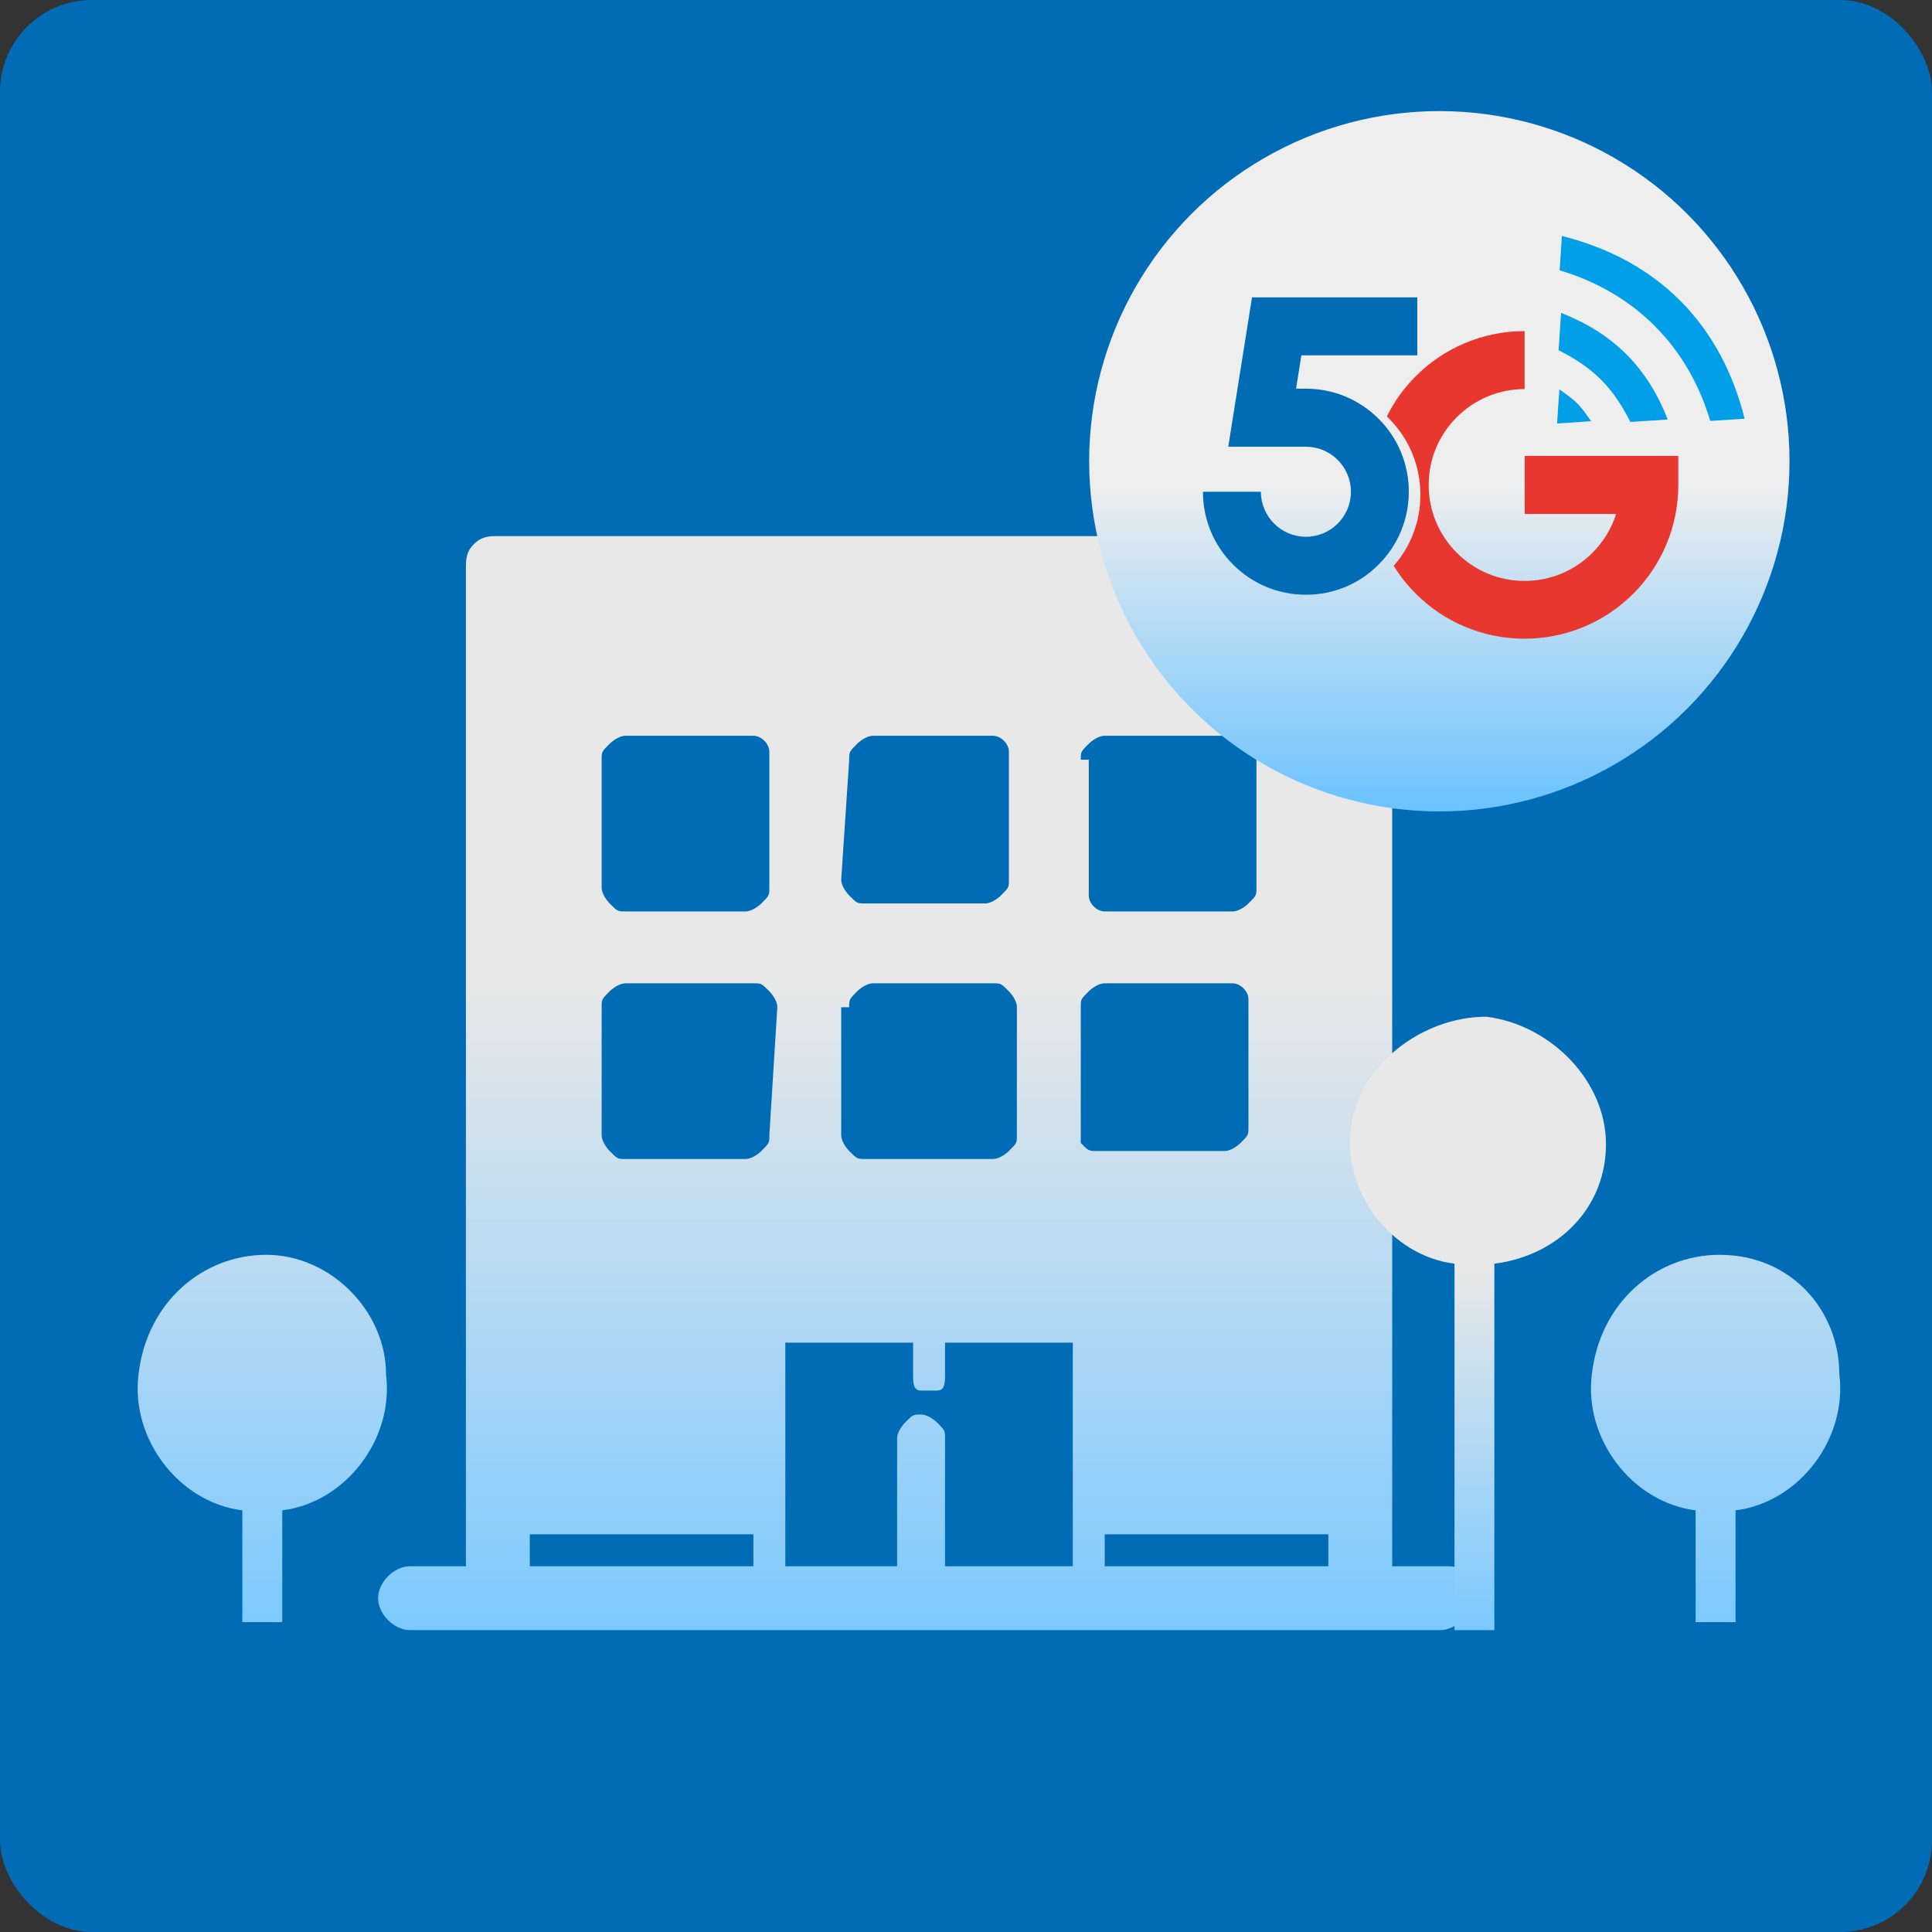 <?xml version="1.0" encoding="UTF-8"?>
<svg width="800px" height="800px" viewBox="0 0 800 800" version="1.1" xmlns="http://www.w3.org/2000/svg" xmlns:xlink="http://www.w3.org/1999/xlink">
    <rect x="0" y="0" width="800" height="800" fill="#333333" stroke="none"/>
    <!-- Generator: Sketch 61 (89581) - https://sketch.com -->
    <title>编组</title>
    <desc>Created with Sketch.</desc>
    <defs>
        <linearGradient x1="50%" y1="40.93%" x2="50%" y2="100%" id="linearGradient-1">
            <stop stop-color="#E8E8E8" offset="0%"></stop>
            <stop stop-color="#7BC9FF" offset="100%"></stop>
        </linearGradient>
        <linearGradient x1="50%" y1="40.93%" x2="50%" y2="100%" id="linearGradient-2">
            <stop stop-color="#E8E8E8" offset="0%"></stop>
            <stop stop-color="#7BC9FF" offset="100%"></stop>
        </linearGradient>
        <linearGradient x1="50%" y1="53.345%" x2="50%" y2="100%" id="linearGradient-3">
            <stop stop-color="#EEEEEE" offset="0%"></stop>
            <stop stop-color="#69C2FF" offset="100%"></stop>
        </linearGradient>
    </defs>
    <g id="页面-1" stroke="none" stroke-width="1" fill="none" fill-rule="evenodd">
        <g id="编组">
            <rect id="矩形" fill="#006CB6" x="0" y="0" width="800" height="800" rx="38"></rect>
            <g id="园区" transform="translate(57, 222)" fill-rule="nonzero">
                <path d="M655.042,297.591 C628.591,297.591 605.445,317.431 602.139,347.19 C598.832,373.642 618.671,400.095 645.123,403.401 L645.123,449.693 L661.655,449.693 L661.655,403.401 C688.107,400.095 707.946,373.642 704.639,347.19 C704.639,320.737 684.801,297.591 655.042,297.591 L655.042,297.591 Z M542.622,426.547 L519.477,426.547 L519.477,13.226 C519.477,6.613 512.864,0 506.251,0 L149.152,0 C145.845,0 142.539,0 139.232,3.307 C135.926,6.613 135.926,9.92 135.926,13.226 L135.926,426.547 L112.781,426.547 C106.168,426.547 99.555,433.161 99.555,439.774 C99.555,446.387 106.168,453 112.781,453 L539.316,453 C545.929,453 552.542,446.387 552.542,439.774 C552.542,429.854 549.235,426.547 542.622,426.547 Z M390.524,92.584 C390.524,89.277 390.524,89.277 393.831,85.971 C393.831,85.971 397.137,82.664 400.444,82.664 L453.347,82.664 C456.654,82.664 456.654,82.664 459.96,85.971 C459.96,85.971 463.267,89.277 463.267,92.584 L463.267,145.489 C463.267,148.796 463.267,148.796 459.96,152.102 C459.96,152.102 456.654,155.409 453.347,155.409 L400.444,155.409 C397.137,155.409 393.831,152.102 393.831,148.796 L393.831,92.584 L390.524,92.584 Z M294.637,92.584 C294.637,89.277 294.637,89.277 297.943,85.971 C297.943,85.971 301.25,82.664 304.556,82.664 L354.153,82.664 C357.46,82.664 360.766,85.971 360.766,89.277 L360.766,142.182 C360.766,145.489 360.766,145.489 357.46,148.796 C357.46,148.796 354.153,152.102 350.847,152.102 L301.25,152.102 C297.943,152.102 297.943,152.102 294.637,148.796 C294.637,148.796 291.33,145.489 291.33,142.182 L294.637,92.584 Z M294.637,195.088 C294.637,191.781 294.637,191.781 297.943,188.474 C297.943,188.474 301.25,185.168 304.556,185.168 L354.153,185.168 C357.46,185.168 357.46,185.168 360.766,188.474 C360.766,188.474 364.073,191.781 364.073,195.088 L364.073,247.993 C364.073,251.299 364.073,251.299 360.766,254.606 C360.766,254.606 357.46,257.912 354.153,257.912 L301.25,257.912 C297.943,257.912 297.943,257.912 294.637,254.606 C294.637,254.606 291.33,251.299 291.33,247.993 L291.33,195.088 L294.637,195.088 Z M254.959,426.547 L162.378,426.547 L162.378,413.321 L254.959,413.321 L254.959,426.547 L254.959,426.547 Z M261.572,247.993 C261.572,251.299 261.572,251.299 258.265,254.606 C258.265,254.606 254.959,257.912 251.653,257.912 L202.055,257.912 C198.749,257.912 198.749,257.912 195.442,254.606 C195.442,254.606 192.136,251.299 192.136,247.993 L192.136,195.088 C192.136,191.781 192.136,191.781 195.442,188.474 C195.442,188.474 198.749,185.168 202.055,185.168 L254.959,185.168 C258.265,185.168 258.265,185.168 261.572,188.474 C261.572,188.474 264.878,191.781 264.878,195.088 L261.572,247.993 L261.572,247.993 Z M261.572,145.489 C261.572,148.796 261.572,148.796 258.265,152.102 C258.265,152.102 254.959,155.409 251.653,155.409 L202.055,155.409 C198.749,155.409 198.749,155.409 195.442,152.102 C195.442,152.102 192.136,148.796 192.136,145.489 L192.136,92.584 C192.136,89.277 192.136,89.277 195.442,85.971 C195.442,85.971 198.749,82.664 202.055,82.664 L254.959,82.664 C258.265,82.664 261.572,85.971 261.572,89.277 L261.572,145.489 L261.572,145.489 Z M334.314,426.547 L334.314,373.642 C334.314,370.336 334.314,370.336 331.008,367.029 C331.008,367.029 327.701,363.723 324.395,363.723 C321.088,363.723 321.088,363.723 317.782,367.029 C317.782,367.029 314.476,370.336 314.476,373.642 L314.476,426.547 L268.185,426.547 L268.185,333.964 L321.088,333.964 L321.088,347.19 C321.088,350.496 321.088,353.803 324.395,353.803 L331.008,353.803 C334.314,353.803 334.314,350.496 334.314,347.19 L334.314,333.964 L387.218,333.964 L387.218,426.547 L334.314,426.547 L334.314,426.547 Z M390.524,247.993 L390.524,195.088 C390.524,191.781 390.524,191.781 393.831,188.474 C393.831,188.474 397.137,185.168 400.444,185.168 L453.347,185.168 C456.654,185.168 459.96,188.474 459.96,191.781 L459.96,244.686 C459.96,247.993 459.96,247.993 456.654,251.299 C456.654,251.299 453.347,254.606 450.041,254.606 L397.137,254.606 C393.831,254.606 393.831,254.606 390.524,251.299 L390.524,247.993 Z M493.025,426.547 L400.444,426.547 L400.444,413.321 L493.025,413.321 L493.025,426.547 Z M53.264,297.591 C26.812,297.591 3.667,317.431 0.361,347.19 C-2.946,373.642 16.893,400.095 43.345,403.401 L43.345,449.693 L59.877,449.693 L59.877,403.401 C86.329,400.095 106.168,373.642 102.861,347.19 C102.861,320.737 79.716,297.591 53.264,297.591 L53.264,297.591 Z" id="形状" fill="url(#linearGradient-1)"></path>
                <path d="M608,251.779 C608,225.39 584.891,202.299 558.481,199 C532.071,199 505.661,218.792 502.36,245.182 C499.059,271.571 518.866,297.961 545.276,301.26 L545.276,453 L561.782,453 L561.782,301.26 C588.192,297.961 608,278.169 608,251.779 L608,251.779 Z" id="路径" fill="url(#linearGradient-2)"></path>
            </g>
            <circle id="椭圆形" fill="url(#linearGradient-3)" cx="596" cy="191" r="145"></circle>
            <g id="wifi" transform="translate(670, 149.5) rotate(-315) translate(-670, -149.5) translate(616, 113)" fill="#009FE8" fill-rule="nonzero">
                <path d="M0.941,16.32 L10.337,27.036 C23.833,19.75 38.704,15.483 54.447,15.483 C70.19,15.483 85.049,19.762 98.545,27.036 L107.941,16.32 C91.755,6.605 73.753,0.627 54.447,0.627 C35.141,0.627 17.139,6.605 0.941,16.32 Z M23.211,39.074 L33.444,50.746 C40.174,48.517 47.131,46.938 54.447,46.938 C61.763,46.938 68.708,48.517 75.438,50.734 L85.671,39.062 C75.881,34.782 65.457,32.082 54.447,32.082 C43.426,32.094 33.002,34.806 23.211,39.074 L23.211,39.074 Z M45.123,61.993 L54.435,72.627 L63.747,61.993 C60.675,61.463 57.627,60.861 54.435,60.861 C51.255,60.873 48.195,61.474 45.123,61.993 Z" id="形状"></path>
            </g>
            <g id="5G" transform="translate(498, 123)" fill-rule="nonzero">
                <path d="M42.753,123.265 C31.353,123.265 20.633,118.825 12.593,110.785 C4.553,102.745 0.113,92.025 0.113,80.625 L24.113,80.625 C24.113,90.905 32.473,99.265 42.753,99.265 C53.033,99.265 61.393,90.905 61.393,80.625 C61.393,70.345 53.033,61.985 42.753,61.985 L10.593,61.985 L20.433,0.145 L88.873,0.145 L88.873,24.145 L40.873,24.145 L38.673,37.945 L42.713,37.945 C54.113,37.945 64.833,42.385 72.873,50.425 C80.913,58.465 85.353,69.185 85.353,80.585 C85.353,91.985 80.913,102.705 72.873,110.745 C64.873,118.825 54.153,123.265 42.753,123.265 L42.753,123.265 Z" id="路径" fill="#006CB6"></path>
                <path d="M133.353,65.825 L133.353,89.825 L171.193,89.825 C169.313,95.825 165.993,101.305 161.393,105.905 C153.913,113.385 143.913,117.545 133.313,117.545 C122.713,117.545 112.753,113.425 105.233,105.905 C97.753,98.425 93.593,88.425 93.593,77.825 C93.593,67.225 97.713,57.265 105.233,49.745 C112.713,42.265 122.713,38.105 133.313,38.105 L133.313,14.105 C124.713,14.105 116.393,15.785 108.513,19.105 C100.913,22.305 94.113,26.905 88.273,32.745 C83.353,37.665 79.313,43.265 76.273,49.425 C76.513,49.665 76.793,49.905 77.033,50.185 C85.513,58.665 90.153,69.905 90.153,81.865 C90.153,92.785 86.273,103.145 79.113,111.305 C81.673,115.465 84.753,119.345 88.233,122.825 C94.073,128.665 100.873,133.265 108.473,136.465 C116.353,139.785 124.673,141.465 133.273,141.465 C141.873,141.465 150.193,139.785 158.073,136.465 C165.673,133.265 172.473,128.665 178.313,122.825 C184.153,116.985 188.753,110.185 191.953,102.585 C195.273,94.705 196.953,86.385 196.953,77.785 L196.953,65.785 L133.353,65.785 L133.353,65.825 Z" id="路径" fill="#E7372F"></path>
            </g>
        </g>
    </g>
</svg>
